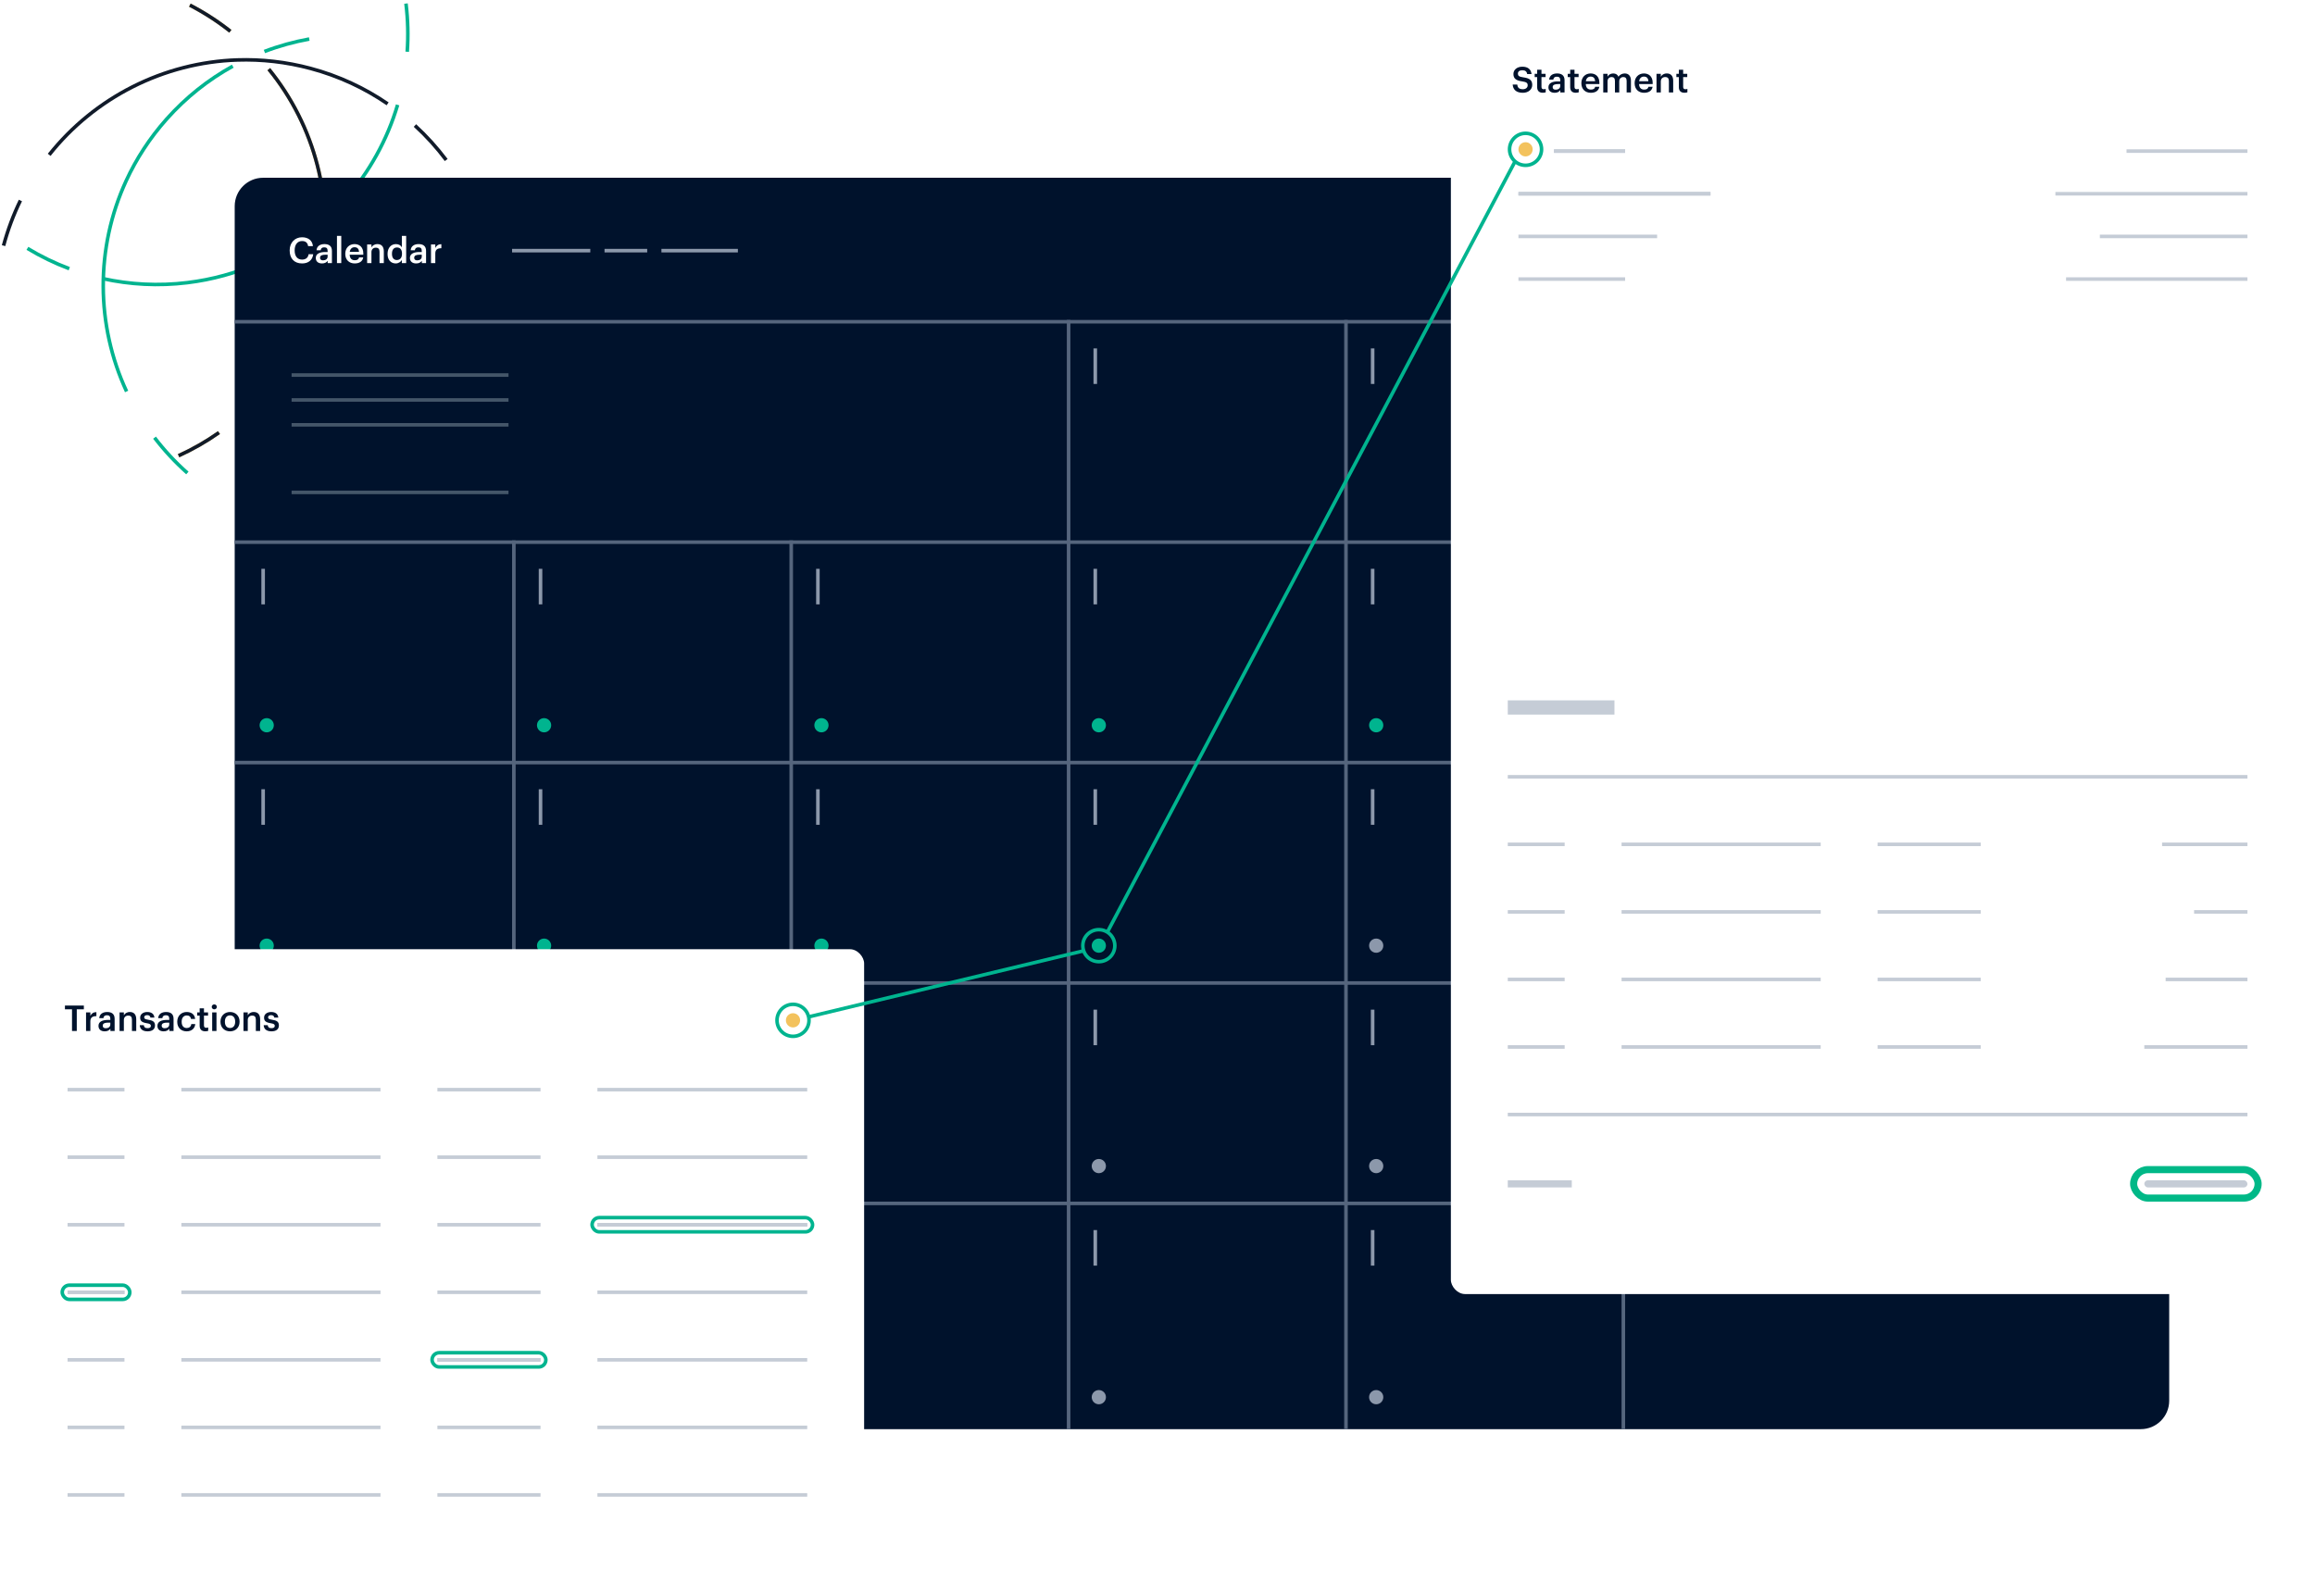 <svg width="651" height="449" viewBox="0 0 651 449" fill="none" xmlns="http://www.w3.org/2000/svg">
<path class="calendar-statements-link" d="M1 69.098C2.195 64.638 3.792 60.393 5.741 56.392M13.829 43.547C26.599 27.449 45.99 17.546 66.76 16.864C73.535 16.642 80.457 17.401 87.344 19.247C95.304 21.379 102.578 24.792 109.005 29.204M116.687 35.31C119.923 38.275 122.863 41.526 125.476 45.01" stroke="#111B2A"/>
<path class="calendar-transactions-link" d="M52.69 133.043C49.239 129.975 46.16 126.645 43.458 123.109M35.603 110.12C26.938 91.488 26.779 69.716 35.482 50.845C38.321 44.689 42.103 38.842 46.84 33.513C52.315 27.354 58.627 22.382 65.452 18.615M74.354 14.486C78.455 12.922 82.679 11.752 86.965 10.979" stroke="#00B48F"/>
<path class="statements-calendar-yellow" d="M53.386 1.443C57.485 3.566 61.289 6.036 64.779 8.798M75.59 19.453C88.576 35.378 94.09 56.441 90.302 76.874C89.066 83.539 86.84 90.138 83.561 96.469C79.771 103.785 74.877 110.159 69.19 115.49M61.578 121.684C57.988 124.209 54.183 126.383 50.219 128.188" stroke="#F3C25D"/>
<path class="statements-calendar-black" d="M53.386 1.443C57.485 3.566 61.289 6.036 64.779 8.798M75.59 19.453C88.576 35.378 94.09 56.441 90.302 76.874C89.066 83.539 86.84 90.138 83.561 96.469C79.771 103.785 74.877 110.159 69.19 115.49M61.578 121.684C57.988 124.209 54.183 126.383 50.219 128.188" stroke="#111B2A"/>
<path class="transactions-calendar-link" d="M114.164 1C114.722 5.583 114.827 10.117 114.514 14.557M111.812 29.493C105.983 49.198 91.698 65.629 72.687 74.022C66.486 76.761 59.781 78.643 52.703 79.505C44.524 80.501 36.501 80.054 28.891 78.364M19.484 75.57C15.374 74.03 11.433 72.113 7.707 69.857" stroke="#00B48F"/>

<g id="calendar">
  <rect x="66" y="50" width="544" height="352" rx="8" fill="#00122C"/>
  <path class="calendar-date" d="M308 98V108" stroke="#8C98AB"/>
  <path class="calendar-date" d="M386 98V108" stroke="#8C98AB"/>
  <path class="calendar-date" d="M464 98V107.5" stroke="#8C98AB"/>
  <path class="calendar-date" d="M541 98.5V108" stroke="#8C98AB"/>
  <path class="calendar-date" d="M74 160V170" stroke="#8C98AB"/>
  <path class="calendar-date" d="M152 160V170" stroke="#8C98AB"/>
  <path class="calendar-date" d="M230 160V170" stroke="#8C98AB"/>
  <path class="calendar-date" d="M308 160V170" stroke="#8C98AB"/>
  <path class="calendar-date" d="M386 160V170" stroke="#8C98AB"/>
  <path class="calendar-date" d="M464 160V169.5" stroke="#8C98AB"/>
  <path class="calendar-date" d="M542 160V169.5" stroke="#8C98AB"/>
  <path class="calendar-date" d="M74 222V232" stroke="#8C98AB"/>
  <path class="calendar-date" d="M152 222V232" stroke="#8C98AB"/>
  <path class="calendar-date" d="M230 222V232" stroke="#8C98AB"/>
  <path class="calendar-date" d="M308 222V232" stroke="#8C98AB"/>
  <path class="calendar-date" d="M386 222V232" stroke="#8C98AB"/>
  <path class="calendar-date" d="M464 222V231.5" stroke="#8C98AB"/>
  <path class="calendar-date" d="M542 222V231.5" stroke="#8C98AB"/>
  <path class="calendar-date" d="M74 284V293.5" stroke="#8C98AB"/>
  <path class="calendar-date" d="M152 284V293.5" stroke="#8C98AB"/>
  <path class="calendar-date" d="M230 284V293.5" stroke="#8C98AB"/>
  <path class="calendar-date" d="M308 284V294" stroke="#8C98AB"/>
  <path class="calendar-date" d="M386 284V294" stroke="#8C98AB"/>
  <path class="calendar-date" d="M464 284V293.5" stroke="#8C98AB"/>
  <path class="calendar-date" d="M542 284V293.5" stroke="#8C98AB"/>
  <path class="calendar-date" d="M74 346V355.5" stroke="#8C98AB"/>
  <path class="calendar-date" d="M152 346V355.5" stroke="#8C98AB"/>
  <path class="calendar-date" d="M230 346V355.5" stroke="#8C98AB"/>
  <path class="calendar-date" d="M308 346V356" stroke="#8C98AB"/>
  <path class="calendar-date" d="M386 346V356" stroke="#8C98AB"/>
  <circle class="calendar-dot" cx="75" cy="204" r="2" fill="#00B48F"/>
  <circle class="calendar-dot" cx="153" cy="204" r="2" fill="#00B48F"/>
  <circle class="calendar-dot" cx="231" cy="204" r="2" fill="#00B48F"/>
  <circle class="calendar-dot" cx="309" cy="204" r="2" fill="#00B48F"/>
  <circle class="calendar-dot" cx="387" cy="204" r="2" fill="#00B48F"/>
  <circle class="calendar-dot" cx="465" cy="204" r="2" fill="#00B48F"/>
  <circle class="calendar-dot" cx="543" cy="204" r="2" fill="#00B48F"/>
  <circle class="calendar-dot" cx="75" cy="266" r="2" fill="#00B48F"/>
  <circle class="calendar-dot" cx="153" cy="266" r="2" fill="#00B48F"/>
  <circle class="calendar-dot" cx="231" cy="266" r="2" fill="#00B48F"/>
  <circle class="calendar-dot-ring" cx="309" cy="266" r="4.5" stroke="#00B48F"/>
  <circle class="calendar-dot highlighted" cx="309" cy="266" r="2" fill="#00B48F"/>
  <circle class="calendar-dot" cx="387" cy="266" r="2" fill="#8C98AB"/>
  <circle class="calendar-dot" cx="465" cy="266" r="2" fill="#8C98AB"/>
  <circle class="calendar-dot" cx="543" cy="266" r="2" fill="#8C98AB"/>
  <circle class="calendar-dot" cx="75" cy="328" r="2" fill="#8C98AB"/>
  <circle class="calendar-dot" cx="153" cy="328" r="2" fill="#8C98AB"/>
  <circle class="calendar-dot" cx="231" cy="328" r="2" fill="#8C98AB"/>
  <circle class="calendar-dot" cx="309" cy="328" r="2" fill="#8C98AB"/>
  <circle class="calendar-dot" cx="387" cy="328" r="2" fill="#8C98AB"/>
  <circle class="calendar-dot" cx="465" cy="328" r="2" fill="#8C98AB"/>
  <circle class="calendar-dot" cx="543" cy="328" r="2" fill="#8C98AB"/>
  <circle class="calendar-dot" cx="75" cy="393" r="2" fill="#8C98AB"/>
  <circle class="calendar-dot" cx="153" cy="393" r="2" fill="#8C98AB"/>
  <circle class="calendar-dot" cx="231" cy="393" r="2" fill="#8C98AB"/>
  <circle class="calendar-dot" cx="309" cy="393" r="2" fill="#8C98AB"/>
  <circle class="calendar-dot" cx="387" cy="393" r="2" fill="#8C98AB"/>
  <path d="M66 90.5H610" stroke="#55657D"/>
  <path d="M66 152.5H610" stroke="#55657D"/>
  <path d="M66 214.5H610" stroke="#55657D"/>
  <path d="M66 276.5H610" stroke="#55657D"/>
  <path d="M66 338.5H610" stroke="#55657D"/>
  <path d="M144.5 152V402" stroke="#55657D"/>
  <path d="M222.5 152V402" stroke="#55657D"/>
  <path d="M300.5 90V402" stroke="#55657D"/>
  <path d="M378.5 90V402" stroke="#55657D"/>
  <path d="M456.5 90V402" stroke="#55657D"/>
  <path d="M534 91L534 337" stroke="#8C98AB"/>
  <path d="M606 70.5H569M166 70.5H144M207.5 70.5H186M182 70.5H170" stroke="#8C98AB"/>
  <path d="M84.95 74.1C86.65 74.1 87.87 73.23 88.08 71.51H86.78C86.64 72.52 85.94 73.02 84.95 73.02C83.63 73.02 82.86 72.07 82.86 70.46V70.38C82.86 68.78 83.68 67.8 84.94 67.8C85.97 67.8 86.5 68.29 86.65 69.24H88C87.84 67.56 86.57 66.74 84.93 66.74C82.94 66.74 81.46 68.24 81.46 70.39V70.47C81.46 72.67 82.71 74.1 84.95 74.1ZM90.551 74.1C91.351 74.1 91.811 73.81 92.151 73.36V74H93.341V70.57C93.341 69.14 92.421 68.66 91.251 68.66C90.081 68.66 89.111 69.17 89.011 70.39H90.181C90.241 69.87 90.551 69.57 91.181 69.57C91.891 69.57 92.131 69.92 92.131 70.62V70.89H91.481C89.981 70.89 88.801 71.33 88.801 72.55C88.801 73.64 89.591 74.1 90.551 74.1ZM90.841 73.23C90.241 73.23 90.001 72.94 90.001 72.5C90.001 71.86 90.591 71.65 91.511 71.65H92.131V72.17C92.131 72.84 91.581 73.23 90.841 73.23ZM94.758 74H95.968V66.35H94.758V74ZM99.743 74.1C101.083 74.1 101.973 73.5 102.143 72.4H100.973C100.883 72.91 100.503 73.2 99.773 73.2C98.873 73.2 98.373 72.64 98.333 71.65H102.163V71.3C102.163 69.43 100.993 68.66 99.693 68.66C98.203 68.66 97.093 69.74 97.093 71.36V71.44C97.093 73.09 98.203 74.1 99.743 74.1ZM98.353 70.84C98.473 70.03 98.963 69.54 99.693 69.54C100.443 69.54 100.903 69.94 100.963 70.84H98.353ZM103.243 74H104.453V70.92C104.453 70.09 105.003 69.67 105.683 69.67C106.403 69.67 106.723 70.03 106.723 70.82V74H107.933V70.71C107.933 69.27 107.193 68.66 106.143 68.66C105.283 68.66 104.703 69.09 104.453 69.6V68.77H103.243V74ZM111.287 74.1C112.057 74.1 112.727 73.64 113.007 73.12V74H114.217V66.35H113.007V69.57C112.717 69.05 112.187 68.66 111.337 68.66C109.977 68.66 108.987 69.72 108.987 71.39V71.47C108.987 73.17 109.977 74.1 111.287 74.1ZM111.587 73.14C110.807 73.14 110.227 72.59 110.227 71.44V71.36C110.227 70.23 110.747 69.61 111.637 69.61C112.517 69.61 113.047 70.18 113.047 71.33V71.41C113.047 72.58 112.427 73.14 111.587 73.14ZM117.026 74.1C117.826 74.1 118.286 73.81 118.626 73.36V74H119.816V70.57C119.816 69.14 118.896 68.66 117.726 68.66C116.556 68.66 115.586 69.17 115.486 70.39H116.656C116.716 69.87 117.026 69.57 117.656 69.57C118.366 69.57 118.606 69.92 118.606 70.62V70.89H117.956C116.456 70.89 115.276 71.33 115.276 72.55C115.276 73.64 116.066 74.1 117.026 74.1ZM117.316 73.23C116.716 73.23 116.476 72.94 116.476 72.5C116.476 71.86 117.066 71.65 117.986 71.65H118.606V72.17C118.606 72.84 118.056 73.23 117.316 73.23ZM121.202 74H122.412V71.28C122.412 70.17 123.052 69.83 124.112 69.82V68.69C123.232 68.7 122.742 69.09 122.412 69.75V68.77H121.202V74Z" fill="white"/>
  <path class="calendar-paragraph" d="M82 105.5C105.822 105.5 119.178 105.5 143 105.5M82 112.5H143M82 119.5H143" stroke="#445669"/>
  <path class="calendar-paragraph highlighted" d="M82 138.5H143" stroke="#445669"/>
</g>
<g id="statements">
  <g filter="url(#filter0_d)">
  <rect x="408" y="2" width="240" height="361" rx="4" fill="white"/>
  </g>
  <g id="statements-to">
    <path class="statements-to" d="M437 42.5H457" stroke="#C5CCD6"/>
    <path class="statements-to" d="M427 54.5H481" stroke="#C5CCD6"/>
    <path class="statements-to" d="M427 66.5H466" stroke="#C5CCD6"/>
    <path class="statements-to" d="M427 78.5H457" stroke="#C5CCD6"/>
  </g>
  <path class="statements-to-green" d="M437 42.5H457" stroke="#C5CCD6"/>
  <path class="statements-to-black" d="M427 54.5H481" stroke="#C5CCD6"/>

  <g id="statements-from">
    <path class="statements-from" d="M598 42.5L632 42.5" stroke="#C5CCD6"/>
    <path class="statements-from" d="M578 54.5H632" stroke="#C5CCD6"/>
    <path class="statements-from" d="M590.5 66.5H632" stroke="#C5CCD6"/>
    <path class="statements-from" d="M581 78.5L632 78.5" stroke="#C5CCD6"/>
  </g>
  <path class="statements-total" d="M424 199H454" stroke="#C5CCD6" stroke-width="4"/>

  <g id="statements-summary">
    <rect class="statements-summary-item" x="424" y="237" width="16" height="1" fill="#C5CCD6"/>
    <rect class="statements-summary-item" x="456" y="237" width="56" height="1" fill="#C5CCD6"/>
    <rect class="statements-summary-item" x="528" y="237" width="29" height="1" fill="#C5CCD6"/>
    <rect class="statements-summary-item" x="608" y="237" width="24" height="1" fill="#C5CCD6"/>
    <rect class="statements-summary-item" x="424" y="256" width="16" height="1" fill="#C5CCD6"/>
    <rect class="statements-summary-item" x="456" y="256" width="56" height="1" fill="#C5CCD6"/>
    <rect class="statements-summary-item" x="528" y="256" width="29" height="1" fill="#C5CCD6"/>
    <rect class="statements-summary-item" x="617" y="256" width="15" height="1" fill="#C5CCD6"/>
    <rect class="statements-summary-item" x="424" y="275" width="16" height="1" fill="#C5CCD6"/>
    <rect class="statements-summary-item" x="456" y="275" width="56" height="1" fill="#C5CCD6"/>
    <rect class="statements-summary-item" x="528" y="275" width="29" height="1" fill="#C5CCD6"/>
    <rect class="statements-summary-item" x="609" y="275" width="23" height="1" fill="#C5CCD6"/>
    <rect class="statements-summary-item" x="424" y="294" width="16" height="1" fill="#C5CCD6"/>
    <rect class="statements-summary-item" x="456" y="294" width="56" height="1" fill="#C5CCD6"/>
    <rect class="statements-summary-item" x="528" y="294" width="29" height="1" fill="#C5CCD6"/>
    <rect class="statements-summary-item" x="603" y="294" width="29" height="1" fill="#C5CCD6"/>
    <rect class="statements-summary-tb" x="424" y="218" width="208" height="1" fill="#C5CCD6"/>
    <rect class="statements-summary-bb" x="424" y="313" width="208" height="1" fill="#C5CCD6"/>
    <rect class="statements-summary-total" x="424" y="332" width="18" height="2" fill="#C5CCD6"/>
    <rect class="statements-summary-sign" x="603" y="332" width="29" height="2" rx="1" fill="#C5CCD6"/>
    <rect class="statements-summary-sign-ring" x="600" y="329" width="35" height="8" rx="4" stroke="#00B887" stroke-width="2"/>
  </g>
  <path d="M428.25 26.1C429.83 26.1 430.88 25.13 430.88 23.89C430.88 22.46 430.01 21.98 428.33 21.75C427.09 21.57 426.85 21.28 426.85 20.7C426.85 20.15 427.27 19.76 428.08 19.76C428.9 19.76 429.33 20.08 429.46 20.83H430.68C430.54 19.46 429.62 18.76 428.08 18.76C426.59 18.76 425.59 19.64 425.59 20.81C425.59 22.15 426.4 22.67 428.11 22.9C429.27 23.09 429.6 23.34 429.6 24C429.6 24.66 429.04 25.1 428.25 25.1C427.04 25.1 426.75 24.5 426.66 23.78H425.38C425.48 25.13 426.3 26.1 428.25 26.1ZM433.848 26.09C434.218 26.09 434.478 26.03 434.668 25.96V25C434.498 25.07 434.318 25.1 434.078 25.1C433.698 25.1 433.478 24.89 433.478 24.43V21.68H434.628V20.77H433.478V19.62H432.268V20.77H431.568V21.68H432.268V24.54C432.268 25.53 432.808 26.09 433.848 26.09ZM437.468 25.23C436.868 25.23 436.628 24.94 436.628 24.5C436.628 23.86 437.218 23.65 438.138 23.65H438.758V24.17C438.758 24.84 438.208 25.23 437.468 25.23ZM437.178 26.1C437.978 26.1 438.438 25.81 438.778 25.36V26H439.968V22.57C439.968 21.14 439.048 20.66 437.878 20.66C436.708 20.66 435.738 21.17 435.638 22.39H436.808C436.868 21.87 437.178 21.57 437.808 21.57C438.518 21.57 438.758 21.92 438.758 22.62V22.89H438.108C436.608 22.89 435.428 23.33 435.428 24.55C435.428 25.64 436.218 26.1 437.178 26.1ZM443.135 26.09C443.505 26.09 443.765 26.03 443.955 25.96V25C443.785 25.07 443.605 25.1 443.365 25.1C442.985 25.1 442.765 24.89 442.765 24.43V21.68H443.915V20.77H442.765V19.62H441.555V20.77H440.855V21.68H441.555V24.54C441.555 25.53 442.095 26.09 443.135 26.09ZM447.346 26.1C448.686 26.1 449.576 25.5 449.746 24.4H448.576C448.486 24.91 448.106 25.2 447.376 25.2C446.476 25.2 445.976 24.64 445.936 23.65H449.766V23.3C449.766 21.43 448.596 20.66 447.296 20.66C445.806 20.66 444.696 21.74 444.696 23.36V23.44C444.696 25.09 445.806 26.1 447.346 26.1ZM445.956 22.84C446.076 22.03 446.566 21.54 447.296 21.54C448.046 21.54 448.506 21.94 448.566 22.84H445.956ZM450.847 26H452.057V22.87C452.057 22.07 452.607 21.67 453.207 21.67C453.797 21.67 454.137 22 454.137 22.77V26H455.347V22.87C455.347 22.07 455.897 21.67 456.497 21.67C457.097 21.67 457.427 22 457.427 22.77V26H458.637V22.69C458.637 21.25 457.857 20.66 456.897 20.66C456.247 20.66 455.527 20.95 455.127 21.6C454.867 20.95 454.327 20.66 453.647 20.66C452.877 20.66 452.307 21.08 452.057 21.57V20.77H450.847V26ZM462.327 26.1C463.667 26.1 464.557 25.5 464.727 24.4H463.557C463.467 24.91 463.087 25.2 462.357 25.2C461.457 25.2 460.957 24.64 460.917 23.65H464.747V23.3C464.747 21.43 463.577 20.66 462.277 20.66C460.787 20.66 459.677 21.74 459.677 23.36V23.44C459.677 25.09 460.787 26.1 462.327 26.1ZM460.937 22.84C461.057 22.03 461.547 21.54 462.277 21.54C463.027 21.54 463.487 21.94 463.547 22.84H460.937ZM465.827 26H467.037V22.92C467.037 22.09 467.587 21.67 468.267 21.67C468.987 21.67 469.307 22.03 469.307 22.82V26H470.517V22.71C470.517 21.27 469.777 20.66 468.727 20.66C467.867 20.66 467.287 21.09 467.037 21.6V20.77H465.827V26ZM473.691 26.09C474.061 26.09 474.321 26.03 474.511 25.96V25C474.341 25.07 474.161 25.1 473.921 25.1C473.541 25.1 473.321 24.89 473.321 24.43V21.68H474.471V20.77H473.321V19.62H472.111V20.77H471.411V21.68H472.111V24.54C472.111 25.53 472.651 26.09 473.691 26.09Z" fill="#00122C"/>
</g>
<g id="transactions">
  <g filter="url(#filter1_d)">
  <rect x="3" y="266" width="240" height="179" rx="4" fill="white"/>
  </g>
  <rect class="transaction-line" x="19" y="306" width="16" height="1" fill="#C5CCD6"/>
  <rect class="transaction-line" x="51" y="306" width="56" height="1" fill="#C5CCD6"/>
  <rect class="transaction-line" x="123" y="306" width="29" height="1" fill="#C5CCD6"/>
  <rect class="transaction-line" x="168" y="306" width="59" height="1" fill="#C5CCD6"/>

  <rect class="transaction-line" x="19" y="325" width="16" height="1" fill="#C5CCD6"/>
  <rect class="transaction-line" x="51" y="325" width="56" height="1" fill="#C5CCD6"/>
  <rect class="transaction-line" x="123" y="325" width="29" height="1" fill="#C5CCD6"/>
  <rect class="transaction-line" x="168" y="325" width="59" height="1" fill="#C5CCD6"/>
  
  <rect class="transaction-line" x="19" y="344" width="16" height="1" fill="#C5CCD6"/>
  <rect class="transaction-line" x="51" y="344" width="56" height="1" fill="#C5CCD6"/>
  <rect class="transaction-line" x="123" y="344" width="29" height="1" fill="#C5CCD6"/>
  <rect class="transaction-line" x="168" y="344" width="59" height="1" fill="#C5CCD6"/>
  <rect class="transaction-line" x="19" y="363" width="16" height="1" fill="#C5CCD6"/>
  <rect class="transaction-line" x="51" y="363" width="56" height="1" fill="#C5CCD6"/>
  <rect class="transaction-line" x="123" y="363" width="29" height="1" fill="#C5CCD6"/>
  <rect class="transaction-line" x="168" y="363" width="59" height="1" fill="#C5CCD6"/>
  <rect class="transaction-line" x="19" y="382" width="16" height="1" fill="#C5CCD6"/>
  <rect class="transaction-line" x="51" y="382" width="56" height="1" fill="#C5CCD6"/>
  <rect class="transaction-line" x="123" y="382" width="29" height="1" fill="#C5CCD6"/>
  <rect class="transaction-line" x="168" y="382" width="59" height="1" fill="#C5CCD6"/>
  <rect class="transaction-line" x="19" y="401" width="16" height="1" fill="#C5CCD6"/>
  <rect class="transaction-line" x="51" y="401" width="56" height="1" fill="#C5CCD6"/>
  <rect class="transaction-line" x="123" y="401" width="29" height="1" fill="#C5CCD6"/>
  <rect class="transaction-line" x="168" y="401" width="59" height="1" fill="#C5CCD6"/>
  <rect class="transaction-line" x="19" y="420" width="16" height="1" fill="#C5CCD6"/>
  <rect class="transaction-line" x="51" y="420" width="56" height="1" fill="#C5CCD6"/>
  <rect class="transaction-line" x="123" y="420" width="29" height="1" fill="#C5CCD6"/>
  <rect class="transaction-line" x="168" y="420" width="59" height="1" fill="#C5CCD6"/>
  <rect class="transaction-line-highlighted" x="168" y="344" width="59" height="1" fill="#C5CCD6"/>
  <rect class="transaction-line-highlighted" x="19" y="363" width="16" height="1" fill="#C5CCD6"/>
  <rect class="transaction-line-highlighted" x="123" y="382" width="29" height="1" fill="#C5CCD6"/>
  <rect class="highlighted" x="17.5" y="361.5" width="19" height="4" rx="2" stroke="#00B48F"/>
  <rect class="highlighted" x="121.5" y="380.5" width="32" height="4" rx="2" stroke="#00B48F"/>
  <rect class="highlighted" x="166.5" y="342.5" width="62" height="4" rx="2" stroke="#00B48F"/>
  <path d="M20.25 290H21.59V283.9H23.58V282.85H18.26V283.9H20.25V290ZM24.198 290H25.409V287.28C25.409 286.17 26.049 285.83 27.108 285.82V284.69C26.229 284.7 25.738 285.09 25.409 285.75V284.77H24.198V290ZM29.735 289.23C29.136 289.23 28.895 288.94 28.895 288.5C28.895 287.86 29.485 287.65 30.405 287.65H31.026V288.17C31.026 288.84 30.476 289.23 29.735 289.23ZM29.445 290.1C30.245 290.1 30.706 289.81 31.046 289.36V290H32.236V286.57C32.236 285.14 31.316 284.66 30.145 284.66C28.976 284.66 28.006 285.17 27.905 286.39H29.076C29.136 285.87 29.445 285.57 30.076 285.57C30.785 285.57 31.026 285.92 31.026 286.62V286.89H30.375C28.875 286.89 27.695 287.33 27.695 288.55C27.695 289.64 28.485 290.1 29.445 290.1ZM33.622 290H34.832V286.92C34.832 286.09 35.382 285.67 36.062 285.67C36.782 285.67 37.102 286.03 37.102 286.82V290H38.312V286.71C38.312 285.27 37.572 284.66 36.522 284.66C35.662 284.66 35.082 285.09 34.832 285.6V284.77H33.622V290ZM41.496 290.1C42.836 290.1 43.586 289.49 43.586 288.43C43.586 287.32 42.856 287.02 41.626 286.83C40.796 286.69 40.546 286.54 40.546 286.16C40.546 285.79 40.856 285.54 41.376 285.54C41.936 285.54 42.206 285.76 42.306 286.24H43.426C43.296 285.06 42.446 284.66 41.376 284.66C40.396 284.66 39.416 285.18 39.416 286.23C39.416 287.21 39.926 287.6 41.306 287.82C42.076 287.95 42.426 288.11 42.426 288.54C42.426 288.98 42.136 289.21 41.486 289.21C40.776 289.21 40.506 288.9 40.446 288.37H39.306C39.356 289.48 40.146 290.1 41.496 290.1ZM46.308 289.23C45.708 289.23 45.468 288.94 45.468 288.5C45.468 287.86 46.058 287.65 46.978 287.65H47.598V288.17C47.598 288.84 47.048 289.23 46.308 289.23ZM46.018 290.1C46.818 290.1 47.278 289.81 47.618 289.36V290H48.808V286.57C48.808 285.14 47.888 284.66 46.718 284.66C45.548 284.66 44.578 285.17 44.478 286.39H45.648C45.708 285.87 46.018 285.57 46.648 285.57C47.358 285.57 47.598 285.92 47.598 286.62V286.89H46.948C45.448 286.89 44.268 287.33 44.268 288.55C44.268 289.64 45.058 290.1 46.018 290.1ZM52.485 290.1C53.905 290.1 54.815 289.25 54.905 288.05H53.795C53.725 288.79 53.175 289.17 52.535 289.17C51.645 289.17 51.085 288.57 51.085 287.43V287.35C51.085 286.27 51.675 285.63 52.505 285.63C53.145 285.63 53.605 285.92 53.705 286.62H54.875C54.735 285.18 53.645 284.66 52.485 284.66C51.025 284.66 49.845 285.71 49.845 287.37V287.45C49.845 289.12 50.985 290.1 52.485 290.1ZM57.727 290.09C58.097 290.09 58.357 290.03 58.547 289.96V289C58.377 289.07 58.197 289.1 57.957 289.1C57.577 289.1 57.357 288.89 57.357 288.43V285.68H58.507V284.77H57.357V283.62H56.147V284.77H55.447V285.68H56.147V288.54C56.147 289.53 56.687 290.09 57.727 290.09ZM60.258 283.91C60.658 283.91 60.978 283.61 60.978 283.22C60.978 282.82 60.658 282.52 60.258 282.52C59.858 282.52 59.538 282.82 59.538 283.22C59.538 283.61 59.858 283.91 60.258 283.91ZM59.668 290H60.878V284.77H59.668V290ZM64.683 290.1C66.223 290.1 67.373 289.04 67.373 287.41V287.33C67.373 285.73 66.223 284.66 64.693 284.66C63.153 284.66 62.003 285.74 62.003 287.36V287.44C62.003 289.03 63.143 290.1 64.683 290.1ZM64.693 289.16C63.773 289.16 63.243 288.49 63.243 287.42V287.34C63.243 286.26 63.793 285.61 64.693 285.61C65.593 285.61 66.133 286.27 66.133 287.35V287.42C66.133 288.49 65.593 289.16 64.693 289.16ZM68.466 290H69.676V286.92C69.676 286.09 70.226 285.67 70.906 285.67C71.626 285.67 71.946 286.03 71.946 286.82V290H73.156V286.71C73.156 285.27 72.416 284.66 71.366 284.66C70.506 284.66 69.926 285.09 69.676 285.6V284.77H68.466V290ZM76.34 290.1C77.68 290.1 78.43 289.49 78.43 288.43C78.43 287.32 77.7 287.02 76.47 286.83C75.64 286.69 75.39 286.54 75.39 286.16C75.39 285.79 75.7 285.54 76.22 285.54C76.78 285.54 77.05 285.76 77.15 286.24H78.27C78.14 285.06 77.29 284.66 76.22 284.66C75.24 284.66 74.26 285.18 74.26 286.23C74.26 287.21 74.77 287.6 76.15 287.82C76.92 287.95 77.27 288.11 77.27 288.54C77.27 288.98 76.98 289.21 76.33 289.21C75.62 289.21 75.35 288.9 75.29 288.37H74.15C74.2 289.48 74.99 290.1 76.34 290.1Z" fill="#00122C"/>
</g>
<g id="links">
  <circle class="statemetns-link-dot" cx="429" cy="42" r="2" fill="#F3C25D"/>
  <circle class="statemetns-link-ring" cx="429" cy="42" r="4.5" stroke="#00B48F"/>
  <path class="statemetns-link" d="M311.5 262L426 45.5" stroke="#00B48F"/>
  <circle class="transaction-link-dot" cx="223" cy="287" r="2" fill="#F3C25D"/>
  <circle class="transaction-link-ring" cx="223" cy="287" r="4.5" stroke="#00B48F"/>
  <path class="transactions-link" d="M227.5 286L304.5 267.5" stroke="#00B48F"/>
</g>
<defs>
<filter id="filter0_d" x="405" y="0" width="246" height="367" filterUnits="userSpaceOnUse" color-interpolation-filters="sRGB">
<feFlood flood-opacity="0" result="BackgroundImageFix"/>
<feColorMatrix in="SourceAlpha" type="matrix" values="0 0 0 0 0 0 0 0 0 0 0 0 0 0 0 0 0 0 127 0"/>
<feOffset dy="1"/>
<feGaussianBlur stdDeviation="1.5"/>
<feColorMatrix type="matrix" values="0 0 0 0 0 0 0 0 0 0.071 0 0 0 0 0.173 0 0 0 0.13 0"/>
<feBlend mode="normal" in2="BackgroundImageFix" result="effect1_dropShadow"/>
<feBlend mode="normal" in="SourceGraphic" in2="effect1_dropShadow" result="shape"/>
</filter>
<filter id="filter1_d" x="0" y="264" width="246" height="185" filterUnits="userSpaceOnUse" color-interpolation-filters="sRGB">
<feFlood flood-opacity="0" result="BackgroundImageFix"/>
<feColorMatrix in="SourceAlpha" type="matrix" values="0 0 0 0 0 0 0 0 0 0 0 0 0 0 0 0 0 0 127 0"/>
<feOffset dy="1"/>
<feGaussianBlur stdDeviation="1.5"/>
<feColorMatrix type="matrix" values="0 0 0 0 0 0 0 0 0 0.071 0 0 0 0 0.173 0 0 0 0.13 0"/>
<feBlend mode="normal" in2="BackgroundImageFix" result="effect1_dropShadow"/>
<feBlend mode="normal" in="SourceGraphic" in2="effect1_dropShadow" result="shape"/>
</filter>
</defs>
</svg>
